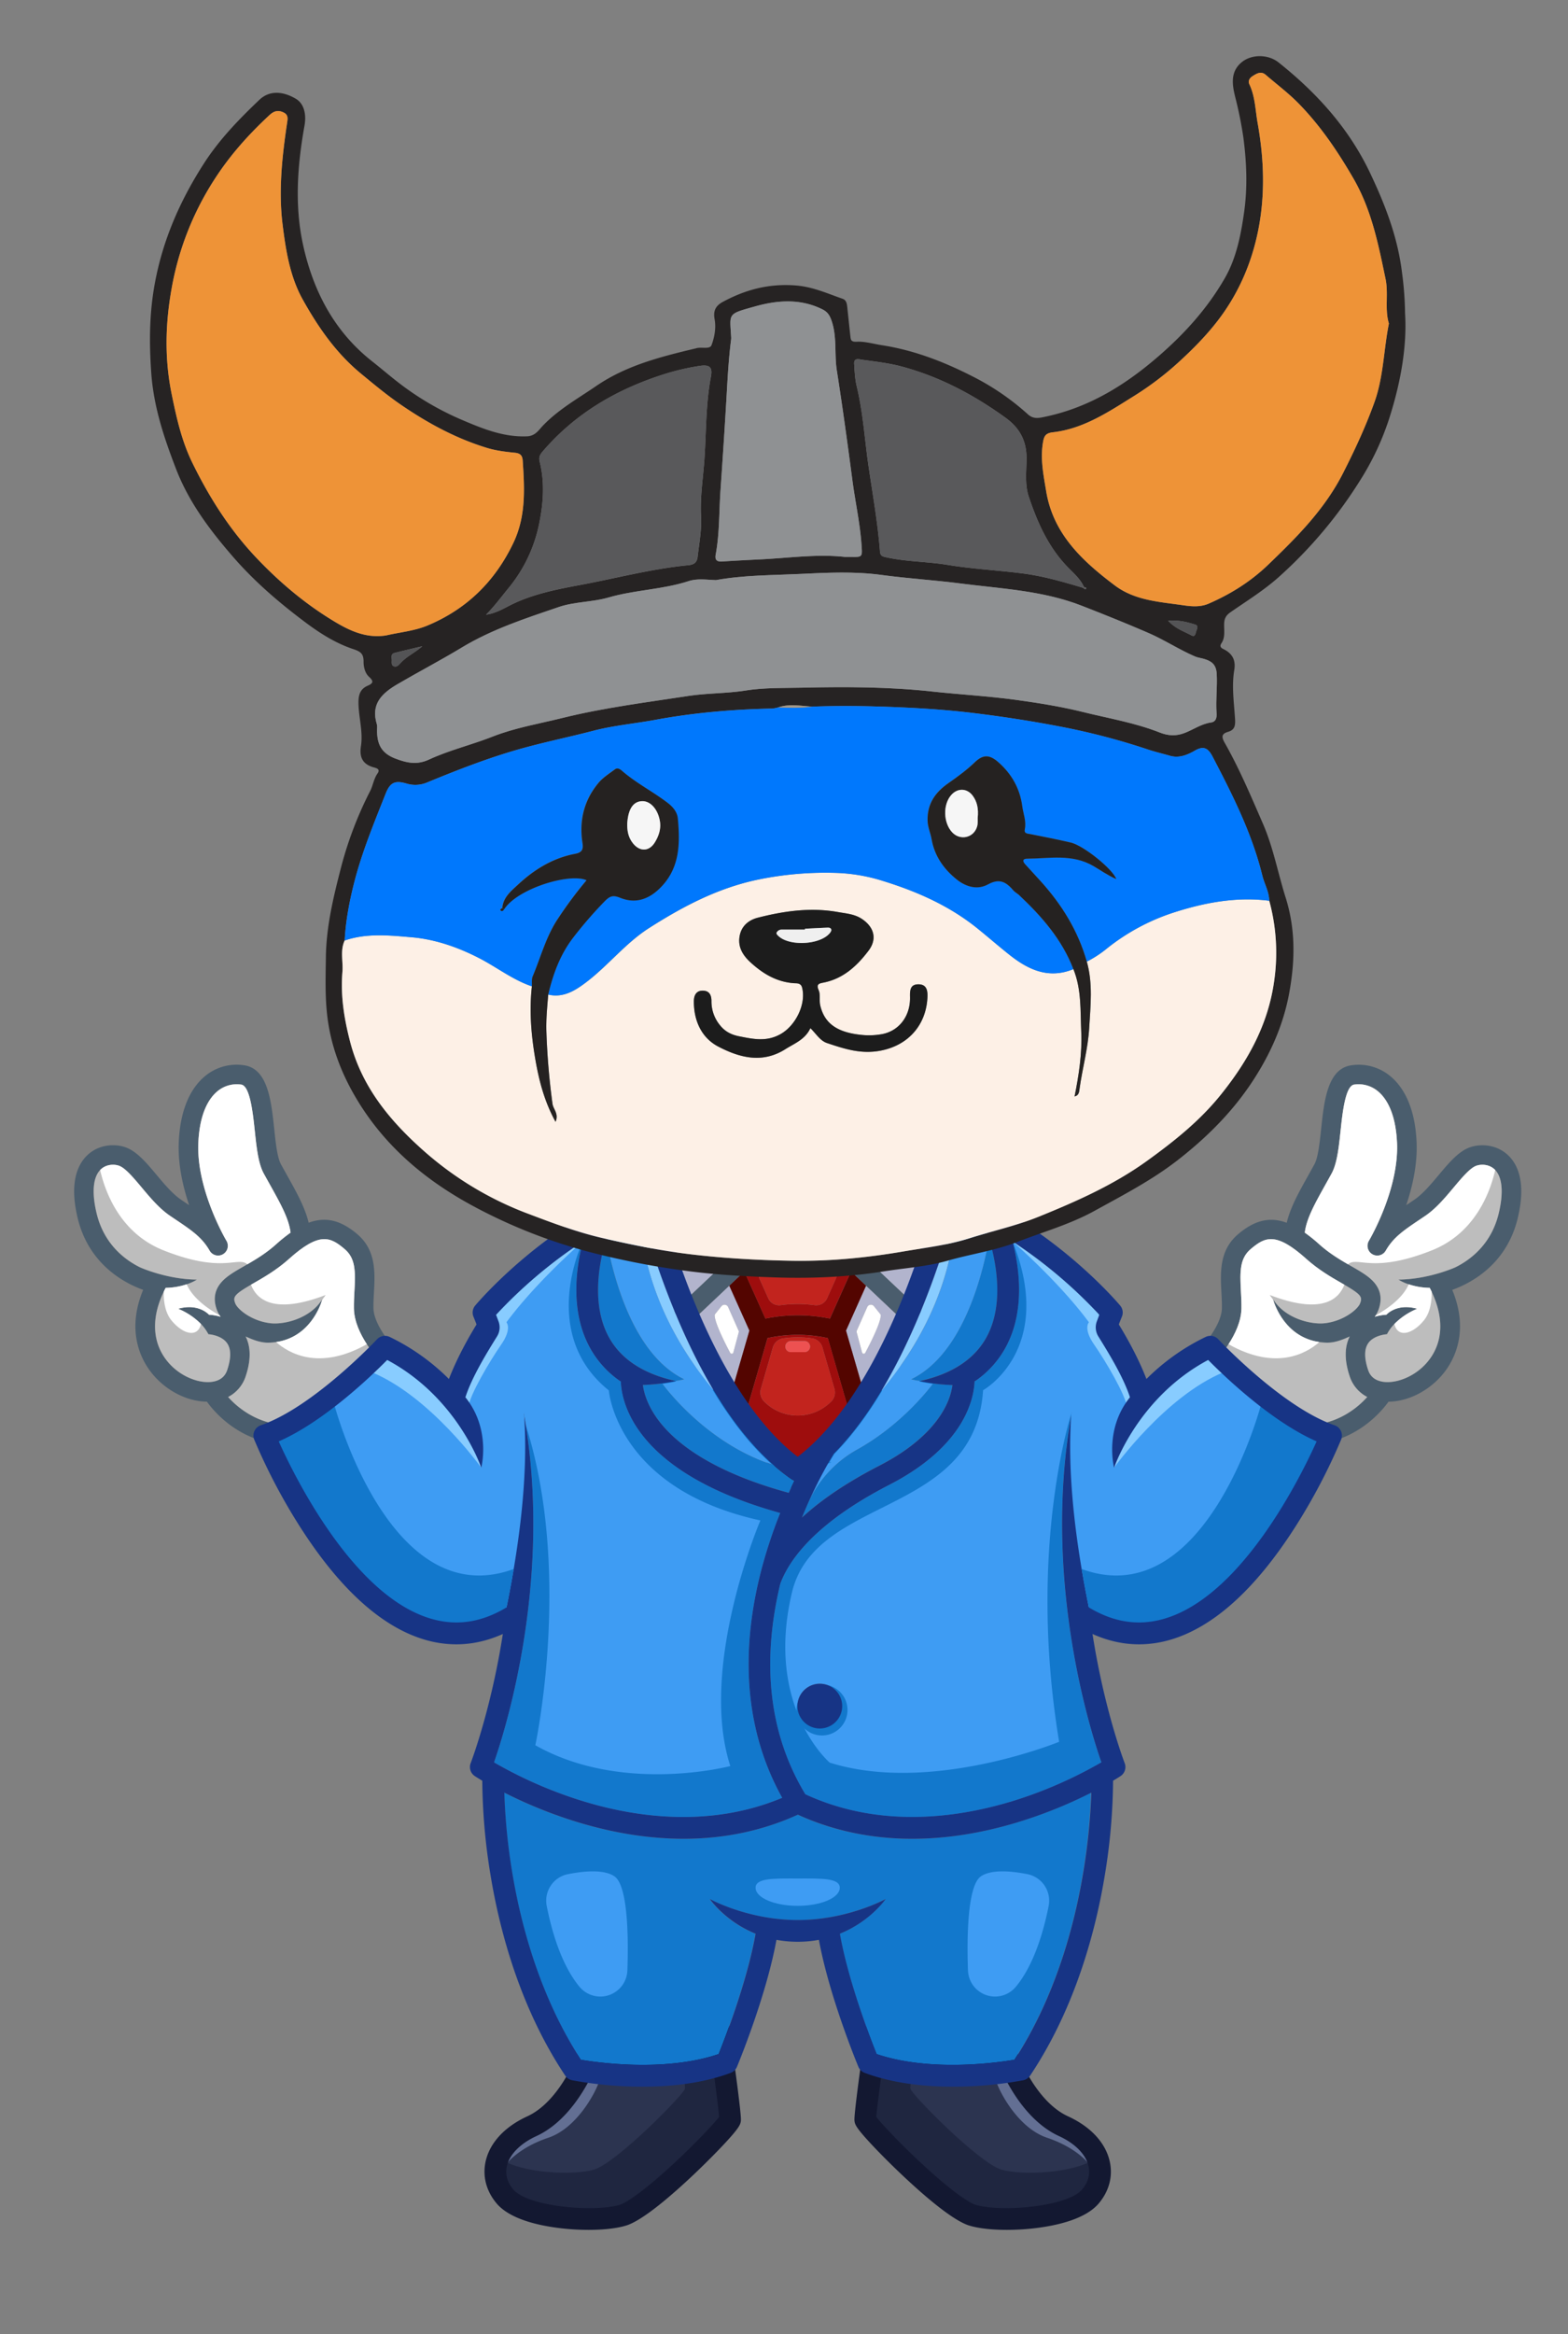 <svg id="Layer_1" data-name="Layer 1" xmlns="http://www.w3.org/2000/svg" viewBox="0 0 1444.3 2149.25"><rect x="0" y="0" width="1444.3" height="2149.25" fill="#808080" stroke="none"/><defs><style>.cls-1{fill:#1f2640;}.cls-2{fill:#2c3450;}.cls-3{fill:#636f93;}.cls-4{fill:#131831;}.cls-5{fill:#b2b4cd;}.cls-6{fill:#530500;}.cls-7{fill:#9e0d0d;}.cls-8{fill:#c2241e;}.cls-9{fill:#ed5151;}.cls-10{fill:#fff;}.cls-11{fill:#4a5d6d;}.cls-12{fill:#1278cc;}.cls-13{fill:#8cf;}.cls-14{fill:#3e9cf3;}.cls-15{fill:none;stroke:#1278cc;stroke-miterlimit:10;}.cls-16{fill:#173485;}.cls-17{fill:#bdbdbd;}.cls-18{fill:#262323;}.cls-19{fill:#fdf0e6;}.cls-20{fill:#0078fd;}.cls-21{fill:#ee9337;}.cls-22{fill:#8f9193;}.cls-23{fill:#59595b;}.cls-24{fill:#545456;}.cls-25{fill:#a59988;}.cls-26{fill:#252221;}.cls-27{fill:#1c1c1c;}.cls-28{fill:#f6f6f6;}.cls-29{fill:#efefef;}</style></defs><title>2</title><path class="cls-1" d="M672.48,1951.71c-.39,5.47-74.15,80.6-98.8,88s-91.17,3.52-108.68-17.41c-9.1-10.87-11-23.75-6-35.76,4.56-11.11,15-21.48,31-28.81,33.26-15.26,50.17-60.45,50.17-60.45s45.53,12.41,88.25,1.52a100.49,100.49,0,0,0,35.52-16.4S672.88,1946.23,672.48,1951.71Z"/><path class="cls-2" d="M631,1923.06c-.33,4.65-62.87,68.34-83.77,74.65-18.68,5.63-65.68,3.58-86.07-9.59-.77-.5-1.5-1-2.19-1.54,4.56-11.11,15-21.48,31-28.81,33.26-15.26,50.17-60.45,50.17-60.45s5.73,1.56,15,3.09c16.92,2.78,45.65,5.46,73.22-1.57C629.87,1910.51,631.13,1921.12,631,1923.06Z"/><path class="cls-3" d="M555.14,1900.41a143.11,143.11,0,0,1-3,15.43c-3.65,11.47-21,43.82-47.08,52.56s-36.94,22.3-36.94,22.3-2.75-1-6.92-2.58c-.77-.5-1.5-1-2.19-1.54,4.56-11.11,15-21.48,31-28.81,33.26-15.26,50.17-60.45,50.17-60.45S545.84,1898.88,555.14,1900.41Z"/><path class="cls-4" d="M542.13,2053.24a224,224,0,0,1-26.68-1.63c-19.81-2.41-46-8.33-58.13-22.86-9.49-11.34-13-25-10-38.58,3.87-17.17,17.52-31.9,38.41-41.49,29.17-13.39,44.82-54.46,45-54.87l3.2-8.54,8.8,2.4c.71.19,72,19,115.16-13.24l13.52-10.09,2.36,16.71c3.42,24.21,9.09,65.68,8.68,71.37-.25,3.48-1.09,6.36-14.78,21.11-8,8.58-18.39,19-28.63,28.73-20,18.9-47.06,42.41-62.48,47.06C568,2051.9,555.71,2053.24,542.13,2053.24ZM546,1908.93c-6.89,14.67-24,45.14-51.87,57.93-14.88,6.83-24.81,16.93-27.24,27.71-1.68,7.43.33,14.81,5.8,21.35,13.48,16.11,74.79,21.29,98.13,14.25,6.51-2,23.49-13.43,51.65-39.75,20.53-19.18,35.7-35.71,39.94-41.22-.58-7.12-3.27-28.12-6.29-50.14C615.81,1920,565.76,1912.94,546,1908.93Z"/><path class="cls-1" d="M797,1951.71c.39,5.47,74.15,80.6,98.8,88s91.17,3.52,108.68-17.41c9.1-10.87,11-23.75,6-35.76-4.56-11.11-15-21.48-31-28.81-33.26-15.26-50.17-60.45-50.17-60.45s-45.53,12.41-88.25,1.52a100.49,100.49,0,0,1-35.52-16.4S796.62,1946.23,797,1951.71Z"/><path class="cls-2" d="M838.51,1923.06c.33,4.65,62.87,68.34,83.77,74.65,18.68,5.63,65.68,3.58,86.07-9.59.77-.5,1.5-1,2.19-1.54-4.56-11.11-15-21.48-31-28.81-33.26-15.26-50.17-60.45-50.17-60.45s-5.73,1.56-15,3.09c-16.92,2.78-45.65,5.46-73.22-1.57C839.63,1910.51,838.37,1921.12,838.51,1923.06Z"/><path class="cls-3" d="M914.36,1900.41a143.11,143.11,0,0,0,3,15.43c3.65,11.47,21,43.82,47.08,52.56s36.94,22.3,36.94,22.3,2.75-1,6.92-2.58c.77-.5,1.5-1,2.19-1.54-4.56-11.11-15-21.48-31-28.81-33.26-15.26-50.17-60.45-50.17-60.45S923.66,1898.88,914.36,1900.41Z"/><path class="cls-4" d="M892.94,2049.32c-15.43-4.65-42.49-28.16-62.48-47.06-10.23-9.68-20.67-20.15-28.63-28.73-13.68-14.75-14.53-17.63-14.78-21.11-.41-5.69,5.26-47.16,8.68-71.37l2.36-16.71,13.52,10.09c43.19,32.21,114.45,13.43,115.16,13.24l8.8-2.4,3.2,8.54c.15.41,15.8,41.48,45,54.87,20.9,9.59,34.54,24.32,38.41,41.49,3.06,13.54-.48,27.24-10,38.58-12.15,14.52-38.31,20.44-58.13,22.86a223.83,223.83,0,0,1-26.68,1.63C913.79,2053.24,901.48,2051.9,892.94,2049.32Zm-79.53-150.26c-3,22-5.7,43-6.29,50.14,4.24,5.51,19.42,22,39.94,41.22,28.16,26.31,45.14,37.79,51.65,39.75,23.34,7,84.65,1.86,98.13-14.25,5.47-6.54,7.48-13.92,5.8-21.35-2.43-10.79-12.36-20.89-27.24-27.71-27.88-12.79-45-43.26-51.87-57.93C903.74,1912.94,853.69,1920,813.41,1899.06Z"/><path class="cls-5" d="M671.74,1183.83l-39,36.85-12.36-13.09,43.6-41.16-.56-1.24H603.68c9.25,36.43,28,89.16,65,134.76l21.63-74.74Zm3.76,61.45a1.6,1.6,0,0,1-3,.34c-4.33-8.17-14.48-28-14.22-34.69a1.49,1.49,0,0,1,.35-.87l5.86-7.32a3.65,3.65,0,0,1,6.19.8l9.71,21.91a1.55,1.55,0,0,1,.08,1.06Z"/><path class="cls-5" d="M806.1,1165.18l-.56,1.24,43.6,41.16-12.36,13.09-39-36.85-18.53,41.38,21.64,74.74c36.95-45.6,55.7-98.33,65-134.76ZM797,1245.62a1.6,1.6,0,0,1-3-.34l-5-18.77a1.67,1.67,0,0,1,.08-1.06l9.71-21.91a3.65,3.65,0,0,1,6.19-.8l5.86,7.32a1.55,1.55,0,0,1,.35.87C811.44,1217.57,801.3,1237.45,797,1245.62Z"/><path class="cls-6" d="M797.75,1183.82l-13.86-13.09-19.43,43.39a147.17,147.17,0,0,0-59.42,0l-19.44-43.39-13.86,13.09,18.53,41.37-21.63,74.74-1.86,6.43,68,69.56,68-69.56-1.86-6.43-21.64-74.74ZM782.51,1301.3l-47.76,48.88L687,1301.3l20-69.2a129.66,129.66,0,0,1,55.46,0Z"/><path class="cls-6" d="M663.39,1165.18l.56,1.25,1.32-1.25Z"/><path class="cls-6" d="M805.55,1166.43l.55-1.25h-1.87Z"/><path class="cls-7" d="M734.75,1229.1a140.63,140.63,0,0,0-27.73,3l-20,69.2,47.77,48.88,47.76-48.88-20-69.2A140.63,140.63,0,0,0,734.75,1229.1Zm31,61.23a43.38,43.38,0,0,1-62.06,0,11.66,11.66,0,0,1-2.86-11.4l11.09-38.3a11.64,11.64,0,0,1,9.58-8.31,92.6,92.6,0,0,1,26.46,0,11.65,11.65,0,0,1,9.58,8.31l11.09,38.3A11.72,11.72,0,0,1,765.78,1290.33Z"/><path class="cls-7" d="M767.21,1165.18a10.9,10.9,0,0,1,2.57,12.5l-7.94,17.74a10.93,10.93,0,0,1-11.42,6.37,118.23,118.23,0,0,0-15.68-1.09,120,120,0,0,0-15.68,1.09,10.93,10.93,0,0,1-11.42-6.37l-7.95-17.74a10.93,10.93,0,0,1,2.57-12.5H691.47l-5.89,5.56L705,1214.13a147.17,147.17,0,0,1,59.42,0l19.43-43.39-5.88-5.55H767.21Z"/><path class="cls-8" d="M748,1232.32a92.6,92.6,0,0,0-26.46,0,11.65,11.65,0,0,0-9.58,8.31l-11.09,38.3a11.66,11.66,0,0,0,2.86,11.4,43.38,43.38,0,0,0,62.06,0,11.66,11.66,0,0,0,2.86-11.4l-11.09-38.3A11.58,11.58,0,0,0,748,1232.32ZM741.05,1245h-12.6a5.09,5.09,0,0,1,0-10.18h12.61a5.09,5.09,0,1,1,0,10.18Z"/><path class="cls-8" d="M699.71,1177.68l7.95,17.74a10.93,10.93,0,0,0,11.42,6.37,118.23,118.23,0,0,1,15.68-1.09,120,120,0,0,1,15.68,1.09,10.93,10.93,0,0,0,11.42-6.37l7.94-17.74a10.93,10.93,0,0,0-2.57-12.5H702.29A10.89,10.89,0,0,0,699.71,1177.68Z"/><path class="cls-9" d="M741.05,1234.84h-12.6a5.09,5.09,0,1,0,0,10.18h12.61a5.09,5.09,0,1,0,0-10.18Z"/><path class="cls-10" d="M680.41,1225.45l-9.71-21.91a3.65,3.65,0,0,0-6.19-.8l-5.86,7.32a1.55,1.55,0,0,0-.35.87c-.26,6.64,9.89,26.52,14.22,34.69a1.6,1.6,0,0,0,3-.34l5-18.77A1.49,1.49,0,0,0,680.41,1225.45Z"/><path class="cls-11" d="M778,1165.18l5.88,5.56,13.86,13.08,39,36.85,12.36-13.08-43.6-41.16-1.32-1.25Z"/><path class="cls-11" d="M665.27,1165.18l-1.32,1.25-43.6,41.16,12.36,13.08,39-36.84,13.86-13.09,5.89-5.56Z"/><path class="cls-10" d="M805,1202.74a3.65,3.65,0,0,0-6.19.8l-9.71,21.91a1.55,1.55,0,0,0-.08,1.06l5,18.77a1.6,1.6,0,0,0,3,.34c4.33-8.17,14.48-28,14.22-34.69a1.49,1.49,0,0,0-.35-.87Z"/><path class="cls-12" d="M840.07,1693.18h-.62c-37.34-.08-72.54-7.55-104.7-22.22-32.16,14.66-67.36,22.14-104.7,22.22-31,0-63.52-4.94-96.66-14.88a422,422,0,0,1-69-27.62,559.62,559.62,0,0,0,7.22,73.15c7.63,46.33,24.8,113.51,63.31,172.75,16.13,2.73,77.92,11.43,127-5.22,6-14.88,26.35-67.73,33.89-110.81-28.21-11.4-42.16-31.93-42.16-31.93s35,19.35,81,19.35,81-19.35,81-19.35-14,20.53-42.16,31.93c7.54,43.08,27.94,95.93,33.89,110.81,49.12,16.66,110.9,8,127,5.22,38.51-59.24,55.68-126.42,63.31-172.75a559.62,559.62,0,0,0,7.22-73.15,421.59,421.59,0,0,1-69,27.62C903.19,1688.18,870.88,1693.18,840.07,1693.18Z"/><path class="cls-12" d="M622.39,1271.62c-30.69-6.76-51.74-21-62.57-42.3-15.27-30-7.66-68.07-1.35-89.06,5.89,33.33,24,106.76,71.88,129.79A74.54,74.54,0,0,1,622.39,1271.62Z"/><path class="cls-13" d="M657.33,1280.16c-30.88-36.91-59.91-86.89-67.24-149l2.15-8.36a769.48,769.48,0,0,0,28.69,83.53Q638,1247.92,657.33,1280.16Z"/><path class="cls-12" d="M731.81,1363.35q-2.56,5.3-5.26,11.24c-72.68-19.78-105.52-47.21-120.31-67.17-10-13.47-13.14-25.08-14.08-32.15a150.17,150.17,0,0,0,17.77-1.49c6.73,9,44.11,56.32,102.49,75.16A180.61,180.61,0,0,0,729.06,1362,10,10,0,0,0,731.81,1363.35Z"/><path class="cls-13" d="M879.42,1131.18c-7.34,62.13-36.41,112.15-67.32,149.06q19.35-32.23,36.47-73.89a768,768,0,0,0,28.69-83.54Z"/><path class="cls-12" d="M909.68,1229.32c-10.83,21.31-31.87,35.54-62.56,42.3h0a74.54,74.54,0,0,1-8-1.57c47.86-23,66-96.46,71.88-129.79C917.34,1161.25,925,1199.27,909.68,1229.32Z"/><path class="cls-14" d="M720.47,1655.38c-66.24,27.82-134.35,17.78-180.78,3.93a397.84,397.84,0,0,1-84.62-36.53c6.25-18,21.12-65,29.77-128.16,6.42-46.84,8-92.76,4.77-136.51q-1.74-23.43-5.35-46a492.8,492.8,0,0,0-22.35-88.17q-2.39-6.7-5-13.29a436.34,436.34,0,0,1,79.89-67.49h0c-6.38,24.87-11.27,62.81,5.11,95.14A89.41,89.41,0,0,0,570.2,1271a12.55,12.55,0,0,0,1.64,1c.77,20.73,14.41,84.37,146.8,121.15a450.76,450.76,0,0,0-15.21,44.54c-10.7,37.89-15.24,74.56-13.49,109C691.94,1586.09,702.2,1622.6,720.47,1655.38Z"/><path class="cls-14" d="M984.66,1494.62c-6.42-46.84-8-92.76-4.77-136.51a548.69,548.69,0,0,1,7.43-58.17,483.78,483.78,0,0,1,25.24-89.31,436.49,436.49,0,0,0-79.9-67.5c6.39,24.87,11.28,62.82-5.1,95.16A89.41,89.41,0,0,1,899.3,1271a13.44,13.44,0,0,1-1.65,1c-.66,16.38-9.4,59.73-78.58,95.3-67.83,34.87-92,68.62-100.33,90.9-17.79,74-10.06,139.18,23,194,68.5,31.77,139.93,21.51,188.06,7.15a397.84,397.84,0,0,0,84.62-36.53C1008.18,1604.82,993.31,1557.76,984.66,1494.62Zm-229.52,97a20.61,20.61,0,1,1,20.61-20.6A20.6,20.6,0,0,1,755.14,1591.57Z"/><path class="cls-14" d="M839.15,1270.05a74.54,74.54,0,0,0,8,1.57h0s5.22,1.15,12.49,2.15l-.38.51-.42.55c-.34.45-.75,1-1.23,1.6-8.2,10.46-32.17,38.45-68.21,58.42a106,106,0,0,0-45.23,49.61c-.66,1.47-1.32,3-2,4.51a109.31,109.31,0,0,1-17.36,8.34c2.42-4.22,42.6-57.58,43.45-58.93q23.13-23.52,43.89-58.14h0c30.91-36.91,60-86.93,67.32-149.06l-2.16-8.37c.89-3.19,1.67-6,2.33-8.54,9.41,4.09,18.46,8.58,27.12,13.31,1,2.7,2.64,7.09,4.32,12.68C905.14,1173.59,887,1247,839.15,1270.05Z"/><path class="cls-14" d="M503.57,1754.9c4.27,21.75,13.1,53.9,30.26,74.56a24.94,24.94,0,0,0,44.06-15.15c1-27.64.85-77.78-11.88-86.57-9.52-6.58-27.82-5-42.75-2.07A24.92,24.92,0,0,0,503.57,1754.9Z"/><path class="cls-14" d="M965.93,1754.9c-4.27,21.75-13.1,53.9-30.26,74.56a24.94,24.94,0,0,1-44.06-15.15c-1-27.64-.85-77.78,11.88-86.57,9.52-6.58,27.82-5,42.75-2.07A24.92,24.92,0,0,1,965.93,1754.9Z"/><path class="cls-14" d="M734.75,1729.72c-21.42,0-38.78-.67-38.78,8.52s17.36,16.64,38.78,16.64,38.78-7.45,38.78-16.64S756.17,1729.72,734.75,1729.72Z"/><path class="cls-12" d="M877.31,1275.27a62.06,62.06,0,0,1-5.36,17.67c-6.88,14.8-23.22,36.63-62,56.58q-43.86,22.55-71.34,47.8,1.77-4.29,3.53-8.34c.67-1.53,1.33-3,2-4.51a106,106,0,0,1,45.23-49.61c36-20,60-48,68.21-58.42.48-.61.89-1.15,1.23-1.6l.42-.55.38-.51A149.46,149.46,0,0,0,877.31,1275.27Z"/><path class="cls-14" d="M712.42,1348.94c-58.38-18.84-95.76-66.12-102.49-75.16,7.27-1,12.49-2.15,12.49-2.15h0a74.54,74.54,0,0,0,8-1.57c-47.86-23-66-96.46-71.88-129.79,1.68-5.59,3.28-10,4.32-12.68,8.66-4.73,17.71-9.22,27.12-13.31.66,2.5,1.44,5.36,2.33,8.55l-2.15,8.36c7.33,62.09,36.36,112.07,67.24,149Q683,1323,712.42,1348.94Z"/><path class="cls-15" d="M622.39,1271.62h0s-5.22,1.14-12.49,2.15c-.73-1-1.1-1.51-1.1-1.51A62.77,62.77,0,0,0,622.39,1271.62Z"/><path class="cls-15" d="M812.09,1280.25q-20.73,34.59-43.89,58.14c-.85,1.35-2.63,4.24-5.05,8.46a164.1,164.1,0,0,1-23.16,6.62c2.38,1.51,3.71,2.28,3.71,2.28-3-.34-6-.78-9-1.29-2.94.51-5.92,1-9,1.29,0,0,1.33-.77,3.71-2.28a161.46,161.46,0,0,1-17.09-4.53q-29.32-25.82-55.09-68.78a379.56,379.56,0,0,0,77.42,69.89A379.49,379.49,0,0,0,812.09,1280.25Z"/><path class="cls-15" d="M860.67,1272.27s-.37.53-1.1,1.51c-7.27-1-12.49-2.15-12.49-2.15h0A62.68,62.68,0,0,0,860.67,1272.27Z"/><path class="cls-12" d="M757.16,1598a23.48,23.48,0,1,0-23.48-23.48A23.48,23.48,0,0,0,757.16,1598Z"/><path class="cls-12" d="M689.94,1546.68c2,39.41,12.26,75.92,30.53,108.7-66.24,27.82-134.35,17.78-180.78,3.93a397.84,397.84,0,0,1-84.62-36.53c6.25-18,21.12-65,29.77-128.16,6.42-46.84,8-92.76,4.77-136.51q-1.74-23.43-5.35-46c43.2,135.57,8.84,294.88,8.84,294.88,80.22,45.39,179.61,19.17,179.61,19.17C643,1534.57,700.39,1400,700.39,1400c-132.75-29-139.6-119.73-139.6-119.73-64.77-52-24.66-135.63-24-137.09-6.38,24.87-11.27,62.81,5.11,95.14A89.41,89.41,0,0,0,570.2,1271a12.55,12.55,0,0,0,1.64,1c.77,20.73,14.41,84.37,146.8,121.15a450.76,450.76,0,0,0-15.21,44.54C692.73,1475.58,688.19,1512.25,689.94,1546.68Z"/><path class="cls-12" d="M1014.43,1622.78a397.84,397.84,0,0,1-84.62,36.53c-48.13,14.36-119.56,24.62-188.06-7.15-33.07-54.77-40.8-119.94-23-194,8.32-22.28,32.5-56,100.33-90.9,69.18-35.57,77.92-78.92,78.58-95.3a13.44,13.44,0,0,0,1.65-1,89.41,89.41,0,0,0,28.26-32.71c16.38-32.34,11.49-70.29,5.1-95.16,40,99.64-27.13,137-27.13,137-7.82,117.16-154.56,95.77-176.08,186.33C704.38,1572,764.27,1623,764.27,1623c93.13,29.35,211.31-19.17,211.31-19.17-29.74-179.6,11.74-303.9,11.74-303.9a548.69,548.69,0,0,0-7.43,58.17c-3.26,43.75-1.65,89.67,4.77,136.51C993.31,1557.76,1008.18,1604.82,1014.43,1622.78Z"/><path class="cls-13" d="M536.83,1143.14h0s-47,40.51-74.92,80.77q-2.39-6.7-5-13.29A436.34,436.34,0,0,1,536.83,1143.14Z"/><path class="cls-13" d="M932.66,1143.13h0s47,40.51,74.92,80.77q2.38-6.71,5-13.29A436.34,436.34,0,0,0,932.66,1143.13Z"/><path class="cls-16" d="M1035.94,1623.43c-.21-.54-21-54.55-31.54-132.07-9.69-71.15-12.53-177.3,29-279a10,10,0,0,0-1.59-10.2c-2.54-3-63.36-74.9-155.47-110.9a10,10,0,0,0-13.38,7.07c-.41,1.8-41.51,176.79-128.21,243.05-86.7-66.26-127.8-241.25-128.21-243.05a10,10,0,0,0-13.38-7.07c-92.11,36-152.92,107.86-155.47,110.9a10,10,0,0,0-1.59,10.2c41.53,101.66,38.69,207.81,29,279-10.56,77.51-31.33,131.53-31.54,132.06a10,10,0,0,0,3.81,12c.37.25,2.76,1.8,6.87,4.24a552.74,552.74,0,0,0,7.6,86.95c8.08,49.33,26.58,121.41,68.81,184.62a10,10,0,0,0,6.32,4.24,355.25,355.25,0,0,0,64.91,5.92c25.5,0,54.9-2.9,81.2-12.74a10,10,0,0,0,5.73-5.52c1.16-2.78,26.87-64.8,36.39-116.94a108.25,108.25,0,0,0,39.1,0c9.52,52.13,35.23,114.16,36.39,116.94a10,10,0,0,0,5.73,5.52c26.31,9.84,55.71,12.74,81.2,12.74a355.38,355.38,0,0,0,64.91-5.92,10,10,0,0,0,6.32-4.24c42.23-63.21,60.73-135.29,68.81-184.62a552.74,552.74,0,0,0,7.6-86.95c4.11-2.44,6.5-4,6.87-4.24A10,10,0,0,0,1035.94,1623.43Zm-267.74-285c29.79-30.29,56.73-74.51,80.37-132a765.77,765.77,0,0,0,31-92.08c9.42,4.09,18.46,8.58,27.12,13.31,5,12.86,22.3,63.69,3,101.74-10.83,21.32-31.89,35.56-62.6,42.32a177.43,177.43,0,0,0,30.23,3.63A61.8,61.8,0,0,1,872,1293c-6.88,14.8-23.23,36.63-62,56.58q-43.86,22.55-71.34,47.8C751.86,1365,765.32,1343,768.2,1338.39ZM562.79,1127.58c8.66-4.73,17.71-9.22,27.12-13.31a761.53,761.53,0,0,0,31,92.08c30.77,74.91,67.15,127.28,108.13,155.66a9.93,9.93,0,0,0,2.76,1.34q-2.57,5.3-5.26,11.24c-72.68-19.78-105.52-47.21-120.31-67.17-10-13.47-13.14-25.08-14.08-32.15a176.7,176.7,0,0,0,30.26-3.63c-30.71-6.76-51.78-21-62.6-42.32C540.49,1191.27,557.83,1140.44,562.79,1127.58Zm-77.95,367c6.42-46.83,8-92.76,4.77-136.51-3.91-52.6-14.9-102.18-32.67-147.47a436.41,436.41,0,0,1,79.9-67.51c-6.39,24.87-11.28,62.82,5.1,95.16A89.48,89.48,0,0,0,570.19,1271a15.55,15.55,0,0,0,1.64,1c.78,20.72,14.41,84.36,146.81,121.15a444.75,444.75,0,0,0-15.21,44.54c-10.7,37.89-15.24,74.56-13.49,109,2,39.41,12.26,75.91,30.54,108.69-66.25,27.82-134.36,17.78-180.79,3.93a397.84,397.84,0,0,1-84.62-36.53C461.32,1604.82,476.19,1557.76,484.84,1494.62Zm513,229.22c-7.63,46.33-24.8,113.51-63.31,172.75-16.13,2.73-77.92,11.43-127-5.22-6-14.88-26.35-67.73-33.89-110.81,28.21-11.4,42.16-31.93,42.16-31.93s-35,19.35-81,19.35-81-19.35-81-19.35,14,20.53,42.16,31.93c-7.54,43.08-27.94,95.93-33.89,110.81-49.12,16.66-110.9,8-127,5.22-38.51-59.24-55.68-126.42-63.31-172.75a559.62,559.62,0,0,1-7.22-73.15,421.59,421.59,0,0,0,69,27.62c33.13,9.94,65.65,14.91,96.66,14.88,37.34-.08,72.54-7.55,104.7-22.22,32.16,14.66,67.36,22.14,104.7,22.22h.62c30.81,0,63.13-5,96-14.88a422,422,0,0,0,69-27.62A567.61,567.61,0,0,1,997.85,1723.84Zm-68-64.53c-48.13,14.35-119.56,24.62-188.06-7.15-33.07-54.78-40.8-120-23-194,8.32-22.27,32.49-56,100.33-90.9,69.18-35.56,77.92-78.91,78.58-95.29a14.94,14.94,0,0,0,1.66-1,89.47,89.47,0,0,0,28.25-32.71c16.38-32.34,11.49-70.29,5.1-95.16a435.64,435.64,0,0,1,79.9,67.51c-17.77,45.29-28.76,94.87-32.67,147.47-3.25,43.75-1.65,89.67,4.77,136.51,8.65,63.14,23.52,110.2,29.77,128.17A398.49,398.49,0,0,1,929.81,1659.31Z"/><path class="cls-16" d="M755.14,1591.58A20.61,20.61,0,1,0,734.53,1571,20.61,20.61,0,0,0,755.14,1591.58Z"/><path class="cls-11" d="M367.11,1245.21c-6.34-6.17-22.83-25.49-23.1-40.66-.08-4.67.17-9.43.44-14.46,1-18.27,2.09-39-15.51-53.82-15-12.66-28.89-16.24-44.65-10.39-3.25-13.93-11-27.78-20.18-44.24-1.72-3.09-3.51-6.29-5.34-9.62-3.38-6.14-4.82-19.62-6.2-32.65-2.78-26.11-5.93-55.71-28.2-58.55a45.48,45.48,0,0,0-35.91,10.4c-10,8.41-22.24,25.68-23.79,60.21-.92,20.46,3.75,41.09,9.56,58.27l-3.12-2.09-4.41-3c-7.69-5.2-15.18-14.11-22.42-22.73-9.19-11-17.88-21.3-27.9-25.17-9.7-3.74-24.3-3.3-35,6.12-9.06,8-18.12,24.63-9.8,58.92,10.33,42.59,43,59.7,60.29,65.92-14.84,35.74-3.33,61,5.45,73.38,12.71,18,33.74,29.39,53.25,29.59,8.19,11.32,33.29,39.9,77.73,39.9a108.76,108.76,0,0,0,10.93-.56,9,9,0,0,0,4.88-2.07l82.57-69.39a9,9,0,0,0,.48-13.34Zm-171.7,27.16c-12.33,1.82-31.75-5.17-43.45-21.7-12.4-17.5-12.23-40.39.45-64.47.05-.1.09-.21.14-.31,18.09-.36,28.78-7.6,28.78-7.6-28-.29-52-11.13-52.5-11.37-14.21-7.06-33-21.42-39.81-49.38-4.84-19.93-3.35-34.54,4.19-41.15,5.05-4.44,12.19-4.59,16.69-2.85,5.7,2.19,13.27,11.22,20.6,19.94,8,9.57,16.35,19.46,26.12,26.07l4.45,3c15.15,10.18,24.42,16.41,31.46,28.21.28.48.47.79.54.92a9,9,0,0,0,15.52-9.12l-.42-.72c-3.19-5.55-27.34-49-25.52-89.6,1.26-28,10.16-41.16,17.4-47.25a27.87,27.87,0,0,1,22-6.31c8.16,1,10.82,26.05,12.58,42.6,1.65,15.48,3.2,30.1,8.32,39.41q2.79,5.05,5.41,9.73c10.12,18.11,17.72,31.74,19.24,44.57a147.24,147.24,0,0,0-13.37,10.77c-10,9-20.35,14.89-29.48,20.12-8.53,4.89-15.9,9.11-20.82,14.7-6.5,7.39-7.85,16.16-4,26.08a27.72,27.72,0,0,0,3.18,5.81,46.67,46.67,0,0,0-10.67-1.89s-9.3-10.86-28.37-5.48c0,0,19.47,7.32,27.78,23.47.12,0,12,.72,17.24,8.28,3.75,5.4,3.78,13.72.09,24.73C207.17,1267.7,202.52,1271.33,195.41,1272.37Zm79.25,40c-33.36,2.38-54.45-14.75-64.54-26a32.81,32.81,0,0,0,16.16-19c4.9-14.61,4.9-26.93,0-36.69,6.4,2.91,13.53,5.83,21.1,5.68,39.73-.81,49.51-40.07,49.51-40.07-11.27,18.21-35.6,23.61-47.86,22.14-17.14-2-30.17-12.71-32.31-18.23-2.37-6.09-1.24-8.19,17-18.65,9.4-5.39,21.1-12.09,32.52-22.32,28-25.07,38-20.18,51.07-9.14,10.23,8.63,10.14,20.48,9.14,39.1-.28,5.12-.56,10.42-.47,15.73.32,18.12,13.36,36.18,21.8,46Z"/><path class="cls-17" d="M267.64,1135a147.24,147.24,0,0,0-13.37,10.77c-8.93,8-18.1,13.56-26.45,18.38l-3,1.74c-8.53,4.89-15.9,9.11-20.82,14.7-6.5,7.39-7.85,16.16-4,26.08a27,27,0,0,0,2.3,4.5c.28.43.57.87.88,1.31a46.67,46.67,0,0,0-10.67-1.89s-9.3-10.86-28.37-5.48a63.4,63.4,0,0,1,21,14h0a40.67,40.67,0,0,1,6.82,9.42c.12,0,12,.72,17.24,8.28,3.75,5.4,3.78,13.72.09,24.73-2.05,6.12-6.7,9.75-13.81,10.79-12.33,1.82-31.75-5.17-43.45-21.7-11.85-16.72-12.22-38.37-1.16-61.27.51-1.06,1-2.13,1.61-3.2.05-.1.09-.21.14-.31a64.85,64.85,0,0,0,19.35-3.28,42.38,42.38,0,0,0,9.43-4.32c-28-.29-52-11.13-52.5-11.37-14.21-7.06-33-21.42-39.81-49.38-4.62-19-3.47-33.21,3.22-40.21a12.32,12.32,0,0,1,1-.94c5.05-4.44,12.19-4.59,16.69-2.85,5.7,2.19,13.27,11.22,20.6,19.94,8,9.57,16.35,19.46,26.12,26.07l4.45,3c15.15,10.18,24.42,16.41,31.46,28.21.28.48.47.79.54.92a9,9,0,0,0,15.52-9.12l-.42-.72c-3.19-5.55-27.34-49-25.52-89.6,1.26-28,10.16-41.16,17.4-47.25a27.87,27.87,0,0,1,22-6.31c8.16,1,10.82,26.05,12.58,42.6,1.65,15.48,3.2,30.1,8.32,39.41q2.79,5.05,5.41,9.73C258.52,1108.53,266.12,1122.16,267.64,1135Z"/><path class="cls-17" d="M347.81,1250.86l-73.15,61.47c-33.36,2.38-54.45-14.75-64.54-26a32.81,32.81,0,0,0,16.16-19c4.9-14.61,4.9-26.93,0-36.69,6.4,2.91,13.53,5.83,21.1,5.68a56.77,56.77,0,0,0,6.83-.54c31.05-4.42,41-33.68,42.47-38.77.14-.49.21-.76.21-.76a40,40,0,0,1-3.11,4.33c-.38.46-.79.92-1.21,1.4-12.34,13.62-32.68,17.71-43.54,16.41-17.14-2-30.17-12.71-32.31-18.23-2.25-5.79-1.34-8,14.44-17.17.81-.48,1.67-1,2.56-1.48,9.4-5.39,21.1-12.09,32.52-22.32,28-25.07,38-20.18,51.07-9.14,10.23,8.63,10.14,20.48,9.14,39.1-.28,5.12-.56,10.42-.47,15.73.21,11.72,5.74,23.42,11.9,32.87A126.05,126.05,0,0,0,347.81,1250.86Z"/><path class="cls-10" d="M203.15,1212.47a46.67,46.67,0,0,0-10.67-1.89s-9.3-10.86-28.37-5.48a63.4,63.4,0,0,1,21,14h0c-3.08,13.38-17.15,9.16-27.32-3.49-6.14-7.64-7.13-18.7-6.95-26.26.51-1.06,1-2.13,1.61-3.2.05-.1.09-.21.14-.31a64.85,64.85,0,0,0,19.35-3.28c5.79,13.18,20.3,23,30.37,28.55C202.55,1211.59,202.84,1212,203.15,1212.47Z"/><path class="cls-10" d="M267.64,1135a147.24,147.24,0,0,0-13.37,10.77c-8.93,8-18.1,13.56-26.45,18.38-8.82-7.7-22.16,9.07-77.37-12.91-39.68-15.8-53.52-53.36-58.21-73.9a12.32,12.32,0,0,1,1-.94c5.05-4.44,12.19-4.59,16.69-2.85,5.7,2.19,13.27,11.22,20.6,19.94,8,9.57,16.35,19.46,26.12,26.07l4.45,3c15.15,10.18,24.42,16.41,31.46,28.21.28.48.47.79.54.92a9,9,0,0,0,15.52-9.12l-.42-.72c-3.19-5.55-27.34-49-25.52-89.6,1.26-28,10.16-41.16,17.4-47.25a27.87,27.87,0,0,1,22-6.31c8.16,1,10.82,26.05,12.58,42.6,1.65,15.48,3.2,30.1,8.32,39.41q2.79,5.05,5.41,9.73C258.52,1108.53,266.12,1122.16,267.64,1135Z"/><path class="cls-10" d="M337.91,1237.73c-43.88,24.74-71.94,8.35-83.67-2,31.05-4.42,41-33.68,42.47-38.77,2.12-2.77,3.21-4.53,3.21-4.53-47.58,18.25-63.53,4.27-68.73-9.49.81-.48,1.67-1,2.56-1.48,9.4-5.39,21.1-12.09,32.52-22.32,28-25.07,38-20.18,51.07-9.14,10.23,8.63,10.14,20.48,9.14,39.1-.28,5.12-.56,10.42-.47,15.73C326.22,1216.58,331.75,1228.28,337.91,1237.73Z"/><path class="cls-14" d="M473.18,1444.73q-4,23.73-9.82,50.58s-58.41,36-125.22-30.78-93.91-140.35-93.91-140.35a359.61,359.61,0,0,0,56.36-30.91c20.83-14,42.55-32.33,55.72-53.74l72.38,47s6.9-47.18,29.88-70.31C458.57,1216.25,503.65,1264,473.18,1444.73Z"/><path class="cls-12" d="M473.18,1444.73q-4,23.73-9.82,50.58s-58.41,36-125.22-30.78-93.91-140.35-93.91-140.35a359.61,359.61,0,0,0,56.36-30.91c4.57-.43,7.15-.65,7.15-.65S358.23,1486.82,473.18,1444.73Z"/><path class="cls-13" d="M466.47,1217.56s5.49,5.74-4.88,20.61-29.35,47-30.13,57.52,11.82,55.73,11.82,55.73-47.1-65.84-101.1-88L364,1242.28l53.85,45.65,35.22-66,3.89-11.29Z"/><path class="cls-16" d="M476.27,1473.65c-26.36,19.1-52.16,24.64-78.89,16.94-71.66-20.64-125.87-130.54-140.64-163.36,41.74-18.29,85.09-60,99.91-75,64.78,34.55,86.42,98.57,86.64,99.23,0,0,9.31-35.28-14.6-64.85,5.88-18.3,19.33-40.28,29.14-56.08a15.74,15.74,0,0,0,1.37-13.8l-2.26-6,0-18.17c-1.27,1.7-28.31,38.1-43.44,77.21a199.88,199.88,0,0,0-54.56-38.75,10,10,0,0,0-11.65,2.19c-.58.62-58.63,62.39-106.86,79.08a10.33,10.33,0,0,0-3.89,2.31,10,10,0,0,0-2.35,11,539,539,0,0,0,42.77,81.21c36.6,57,75.25,91.73,114.88,103.16a102.59,102.59,0,0,0,28.48,4.11c19.49,0,38.8-5.81,57.74-17.4C481.37,1494.47,476.27,1473.65,476.27,1473.65Z"/><path class="cls-11" d="M1099.67,1252a9,9,0,0,0,3.2,6.56l82.57,69.39a9,9,0,0,0,4.88,2.07,108.76,108.76,0,0,0,10.93.56c44.44,0,69.54-28.58,77.73-39.9,19.51-.2,40.54-11.64,53.25-29.59,8.78-12.39,20.29-37.64,5.45-73.38,17.32-6.22,50-23.33,60.29-65.92,8.32-34.29-.74-51-9.8-58.92-10.75-9.42-25.35-9.86-35.05-6.12-10,3.87-18.71,14.21-27.9,25.17-7.24,8.62-14.73,17.53-22.42,22.73l-4.41,3-3.12,2.09c5.81-17.18,10.48-37.81,9.56-58.27-1.55-34.53-13.79-51.8-23.79-60.21a45.48,45.48,0,0,0-35.91-10.4c-22.27,2.84-25.42,32.44-28.2,58.55-1.38,13-2.82,26.51-6.2,32.65-1.83,3.33-3.62,6.53-5.34,9.62-9.2,16.46-16.93,30.31-20.18,44.24-15.76-5.85-29.65-2.27-44.65,10.39-17.6,14.84-16.49,35.55-15.51,53.82.27,5,.52,9.79.44,14.46-.27,15.17-16.76,34.49-23.1,40.66A9,9,0,0,0,1099.67,1252Zm160.61,9.59c-3.69-11-3.66-19.33.09-24.73,5.25-7.56,17.12-8.28,17.24-8.28,8.31-16.15,27.78-23.47,27.78-23.47-19.07-5.38-28.37,5.48-28.37,5.48a46.67,46.67,0,0,0-10.67,1.89,27.72,27.72,0,0,0,3.18-5.81c3.85-9.92,2.5-18.69-4-26.08-4.92-5.59-12.29-9.81-20.82-14.7-9.13-5.23-19.46-11.16-29.48-20.12a147.24,147.24,0,0,0-13.37-10.77c1.52-12.83,9.12-26.46,19.24-44.57q2.63-4.68,5.41-9.73c5.12-9.31,6.67-23.93,8.32-39.41,1.76-16.55,4.42-41.56,12.58-42.6a27.87,27.87,0,0,1,22,6.31c7.24,6.09,16.14,19.23,17.4,47.25,1.82,40.59-22.33,84-25.52,89.6l-.42.72a9,9,0,0,0,15.52,9.12c.07-.13.26-.44.54-.92,7-11.8,16.31-18,31.46-28.21l4.45-3c9.77-6.61,18.08-16.5,26.12-26.07,7.33-8.72,14.9-17.75,20.6-19.94,4.5-1.74,11.64-1.59,16.69,2.85,7.54,6.61,9,21.22,4.19,41.15-6.78,28-25.6,42.32-39.81,49.38-.53.24-24.53,11.08-52.5,11.37,0,0,10.69,7.24,28.78,7.6,0,.1.09.21.14.31,12.68,24.08,12.85,47,.45,64.47-11.7,16.53-31.12,23.52-43.45,21.7C1267,1271.33,1262.33,1267.7,1260.28,1261.58Zm-138.59-10.72c8.44-9.82,21.48-27.88,21.8-46,.09-5.31-.19-10.61-.47-15.73-1-18.62-1.09-30.47,9.14-39.1,13.09-11,23.06-15.93,51.07,9.14,11.42,10.23,23.12,16.93,32.52,22.32,18.24,10.46,19.37,12.56,17,18.65-2.14,5.52-15.17,16.18-32.31,18.23-12.26,1.47-36.59-3.93-47.86-22.14,0,0,9.78,39.26,49.51,40.07,7.57.15,14.7-2.77,21.1-5.68-4.87,9.76-4.87,22.08,0,36.69a32.81,32.81,0,0,0,16.16,19c-10.09,11.24-31.18,28.37-64.54,26Z"/><path class="cls-17" d="M1201.86,1135a147.24,147.24,0,0,1,13.37,10.77c8.93,8,18.1,13.56,26.45,18.38l3,1.74c8.53,4.89,15.9,9.11,20.82,14.7,6.5,7.39,7.85,16.16,4,26.08a27,27,0,0,1-2.3,4.5c-.28.43-.57.87-.88,1.31a46.67,46.67,0,0,1,10.67-1.89s9.3-10.86,28.37-5.48a63.4,63.4,0,0,0-21,14h0a40.67,40.67,0,0,0-6.82,9.42c-.12,0-12,.72-17.24,8.28-3.75,5.4-3.78,13.72-.09,24.73,2,6.12,6.7,9.75,13.81,10.79,12.33,1.82,31.75-5.17,43.45-21.7,11.85-16.72,12.22-38.37,1.16-61.27-.51-1.06-1-2.13-1.61-3.2,0-.1-.09-.21-.14-.31a64.85,64.85,0,0,1-19.35-3.28,42.38,42.38,0,0,1-9.43-4.32c28-.29,52-11.13,52.5-11.37,14.21-7.06,33-21.42,39.81-49.38,4.62-19,3.47-33.21-3.22-40.21a12.32,12.32,0,0,0-1-.94c-5-4.44-12.19-4.59-16.69-2.85-5.7,2.19-13.27,11.22-20.6,19.94-8,9.57-16.35,19.46-26.12,26.07l-4.45,3c-15.15,10.18-24.42,16.41-31.46,28.21-.28.48-.47.79-.54.92a9,9,0,0,1-15.52-9.12l.42-.72c3.19-5.55,27.34-49,25.52-89.6-1.26-28-10.16-41.16-17.4-47.25a27.87,27.87,0,0,0-22-6.31c-8.16,1-10.82,26.05-12.58,42.6-1.65,15.48-3.2,30.1-8.32,39.41q-2.79,5.05-5.41,9.73C1211,1108.53,1203.38,1122.16,1201.86,1135Z"/><path class="cls-17" d="M1121.69,1250.86l73.15,61.47c33.36,2.38,54.45-14.75,64.54-26a32.81,32.81,0,0,1-16.16-19c-4.9-14.61-4.9-26.93,0-36.69-6.4,2.91-13.53,5.83-21.1,5.68a56.77,56.77,0,0,1-6.83-.54c-31-4.42-41-33.68-42.47-38.77-.14-.49-.21-.76-.21-.76a40,40,0,0,0,3.11,4.33c.38.46.79.92,1.21,1.4,12.34,13.62,32.68,17.71,43.54,16.41,17.14-2,30.17-12.71,32.31-18.23,2.25-5.79,1.34-8-14.44-17.17-.81-.48-1.67-1-2.56-1.48-9.4-5.39-21.1-12.09-32.52-22.32-28-25.07-38-20.18-51.07-9.14-10.23,8.63-10.14,20.48-9.14,39.1.28,5.12.56,10.42.47,15.73-.21,11.72-5.74,23.42-11.9,32.87A126.05,126.05,0,0,1,1121.69,1250.86Z"/><path class="cls-10" d="M1266.35,1212.47a46.67,46.67,0,0,1,10.67-1.89s9.3-10.86,28.37-5.48a63.4,63.4,0,0,0-21,14h0c3.08,13.38,17.15,9.16,27.32-3.49,6.14-7.64,7.13-18.7,7-26.26-.51-1.06-1-2.13-1.61-3.2,0-.1-.09-.21-.14-.31a64.85,64.85,0,0,1-19.35-3.28c-5.79,13.18-20.3,23-30.37,28.55C1267,1211.59,1266.66,1212,1266.35,1212.47Z"/><path class="cls-10" d="M1201.86,1135a147.24,147.24,0,0,1,13.37,10.77c8.93,8,18.1,13.56,26.45,18.38,8.82-7.7,22.16,9.07,77.37-12.91,39.68-15.8,53.52-53.36,58.21-73.9a12.32,12.32,0,0,0-1-.94c-5-4.44-12.19-4.59-16.69-2.85-5.7,2.19-13.27,11.22-20.6,19.94-8,9.57-16.35,19.46-26.12,26.07l-4.45,3c-15.15,10.18-24.42,16.41-31.46,28.21-.28.48-.47.79-.54.92a9,9,0,0,1-15.52-9.12l.42-.72c3.19-5.55,27.34-49,25.52-89.6-1.26-28-10.16-41.16-17.4-47.25a27.87,27.87,0,0,0-22-6.31c-8.16,1-10.82,26.05-12.58,42.6-1.65,15.48-3.2,30.1-8.32,39.41q-2.79,5.05-5.41,9.73C1211,1108.53,1203.38,1122.16,1201.86,1135Z"/><path class="cls-10" d="M1131.59,1237.73c43.88,24.74,71.94,8.35,83.67-2-31-4.42-41-33.68-42.47-38.77-2.12-2.77-3.21-4.53-3.21-4.53,47.58,18.25,63.53,4.27,68.73-9.49-.81-.48-1.67-1-2.56-1.48-9.4-5.39-21.1-12.09-32.52-22.32-28-25.07-38-20.18-51.07-9.14-10.23,8.63-10.14,20.48-9.14,39.1.28,5.12.56,10.42.47,15.73C1143.28,1216.58,1137.75,1228.28,1131.59,1237.73Z"/><path class="cls-14" d="M996.32,1444.73q4,23.73,9.82,50.58s58.41,36,125.22-30.78,93.91-140.35,93.91-140.35a359.61,359.61,0,0,1-56.36-30.91c-20.83-14-42.55-32.33-55.72-53.74l-72.38,47s-6.9-47.18-29.88-70.31C1010.93,1216.25,965.85,1264,996.32,1444.73Z"/><path class="cls-12" d="M996.32,1444.73q4,23.73,9.82,50.58s58.41,36,125.22-30.78,93.91-140.35,93.91-140.35a359.61,359.61,0,0,1-56.36-30.91c-4.57-.43-7.15-.65-7.15-.65S1111.27,1486.82,996.32,1444.73Z"/><path class="cls-13" d="M1003,1217.56s-5.49,5.74,4.88,20.61,29.35,47,30.13,57.52-11.82,55.73-11.82,55.73,47.1-65.84,101.1-88l-21.81-21.13-53.85,45.65-35.22-66-3.89-11.29Z"/><path class="cls-16" d="M993.23,1473.65c26.36,19.1,52.16,24.64,78.89,16.94,71.66-20.64,125.87-130.54,140.64-163.36-41.74-18.29-85.09-60-99.91-75-64.78,34.55-86.42,98.57-86.64,99.23,0,0-9.31-35.28,14.6-64.85-5.88-18.3-19.33-40.28-29.14-56.08a15.74,15.74,0,0,1-1.37-13.8l2.26-6,0-18.17c1.27,1.7,28.31,38.1,43.44,77.21a199.88,199.88,0,0,1,54.56-38.75,10,10,0,0,1,11.65,2.19c.58.62,58.63,62.39,106.86,79.08a10.33,10.33,0,0,1,3.89,2.31,10,10,0,0,1,2.35,11,539,539,0,0,1-42.77,81.21c-36.6,57-75.25,91.73-114.88,103.16a102.59,102.59,0,0,1-28.48,4.11c-19.49,0-38.8-5.81-57.74-17.4C988.13,1494.47,993.23,1473.65,993.23,1473.65Z"/><path class="cls-18" d="M1294.21,288.5c1.91,30.36-4,63.85-14.65,97a249.9,249.9,0,0,1-26.18,55.93,413.39,413.39,0,0,1-75,89.46c-14,12.6-29.75,22.27-45,32.87-4.31,3-5.74,6-5.82,11.2-.09,5.73,1.1,12-2.43,17.26-2.69,4,1.06,5,3.1,6.13,7.5,4.23,10.06,10.2,8.64,18.73-2.51,15.12-.13,30.31.76,45.41.35,6-.59,9.66-6.4,11.36-6.18,1.81-6.21,4.73-3.17,10.08,13.53,23.83,24.12,49,35.08,74.16,9.69,22.17,13.89,45.66,21.07,68.38,9.29,29.43,8.7,58.66,3.22,88.26-5,27-15.46,51.69-30,75.09-18.86,30.49-43.29,55.35-71.29,77.36-24.11,19-51,32.89-77.7,47.61-22.83,12.61-47.59,19.5-71.56,28.83-20.78,8.09-42.67,11.06-63.78,17.13-19.4,5.58-39.15,6.75-58.75,9.87-33.22,5.3-66.57,6.69-100.23,5.62-29.42-1-58.61-2.63-87.79-6.83a743.2,743.2,0,0,1-82.4-16.33,487.32,487.32,0,0,1-105.19-41c-45.08-23.81-83-55.17-109.49-98.86-14.9-24.55-25.07-51.08-28.09-80.32-1.77-17.12-1.21-33.95-1-51,.32-28.83,7-56.21,14.15-83.82A343.59,343.59,0,0,1,341,728.28c2.63-5.18,3.28-11.19,6.76-16.09,2.91-4.1-1.28-5-3.47-5.59-10.3-2.86-13.41-9.36-11.81-19.59,2.07-13.34-2.14-26.49-2.28-39.83-.07-7.39,1.58-12.82,8.6-15.83,5-2.15,5.57-4.11,1.1-8.17-3.69-3.35-5-9-5-13.8,0-7.14-2.24-9.28-9.48-11.68-16.21-5.38-30.78-14.6-44.6-25-23.89-17.91-46.49-37.32-66-59.81-21.23-24.43-40.73-50.18-52.62-81-11-28.51-20.6-57.07-22.83-88-2-27.65-1.87-54.75,3.11-82.21,7.35-40.46,23.26-76.79,45.38-111.18,14.25-22.14,32.21-40.61,51-58.53,9-8.61,21.16-8.41,33.76-.94,7.05,4.19,9.86,13.58,7.85,24.73-6.53,36.37-9.21,73.32-1.4,109.32,9.17,42.19,28.41,79.83,63.56,107.53,10.45,8.23,20.38,17,31.27,24.83a266.69,266.69,0,0,0,50.92,28.9c19.07,8.12,38.68,16.34,60.55,15.43,7.77-.32,10.82-5.77,14.72-9.84,14.38-15,32.18-24.93,49.05-36.47,27.65-18.93,59-26.83,90.72-34.43a7.12,7.12,0,0,0,.92-.18c4.9-1.87,13,1.36,14.67-3.17,2.69-7.28,4.25-15.76,2.77-23.82-1.37-7.52.8-12.22,7.56-15.88,21-11.34,42.48-17,67-15.15,15.86,1.21,29.2,7.38,43.38,12.3,3.79,1.31,4,5.2,4.37,8.65.92,8.68,1.8,17.37,2.78,26,.38,3.35.72,5.12,5.77,4.87,7.62-.38,15.38,2,23.08,3.2,29.63,4.56,57.06,15.15,83.7,28.75a230.91,230.91,0,0,1,50.92,34.89c5.12,4.66,10.16,3.45,15.53,2.33,41-8.53,74.92-29.64,106.2-57,23.69-20.69,44.24-43.79,59.7-70.69,10.59-18.41,14.83-39.83,17.81-61.13,3.21-23,2.23-46.09-.8-68.81A361.41,361.41,0,0,0,1137.68,89c-2.75-11.23-4.55-23,6.13-31.76,9.12-7.45,24.35-7.33,33.82.2,35.2,28,64.76,60.58,84.31,101.7,13.93,29.31,25.45,59.07,29.44,91.7A304.48,304.48,0,0,1,1294.21,288.5ZM997.79,541.29c.73.85,2,1.91,2.59.82.77-1.39-1.13-1.19-1.93-1.61-3.36-7.59-9.78-12.89-15.26-18.59-17.71-18.43-27.65-40.93-35.57-64.54-3.73-11.13-2.21-22.91-2.06-34.4.22-16.32-5.72-28.48-19.38-38.34-29.52-21.3-61.1-38-96.31-47.32-11.64-3.07-23.78-4.38-35.75-6.06-2.76-.38-7.76-2.14-7.35,3.9.46,6.81.73,13.76,2.33,20.34,6.06,25,7.45,50.77,11.25,76.09s8.24,50.69,10.22,76.31c.33,4.28,2.67,4.58,6,5.32,18.48,4.09,37.46,3.82,56.11,6.9,22.79,3.77,46,4.94,69,7.85C960.8,530.38,979.33,535.77,997.79,541.29Zm-280.85,110a30.47,30.47,0,0,1-5.48,1.12c-36.1.74-72,3.79-107.52,10.34-19.21,3.55-38.6,5.22-57.75,10.2-22.79,5.94-45.9,10.6-68.67,17.09-28.82,8.22-56.51,19.08-84.09,30.42a27.7,27.7,0,0,1-19,1c-10.77-3.17-15.17-.87-19.24,9.44-10.67,27-21.8,53.76-29,82.09-4.46,17.55-7.73,35-8.71,53-4.39,9.41-1.28,19.31-2.08,28.92-1.83,22.08,1.63,43.33,7.14,64.52,10.69,41.07,36,72,67,99.57a307.94,307.94,0,0,0,97,58.63c22.5,8.51,44.88,17,68.48,22.41,27.11,6.24,54.17,11.73,81.89,15,30.62,3.61,61.15,5.31,91.94,5.86,35,.63,69.37-2.74,103.75-8.65,20.19-3.46,40.51-5.79,60.19-12,21.25-6.75,43-11.42,63.9-19.9,35-14.18,69.15-29.31,99.92-51.51,24.74-17.85,48.38-36.63,67.71-60.66,25.06-31.13,43.75-64.64,49.33-105a181.89,181.89,0,0,0-4.54-73.76c-.11-8.29-4.45-15.43-6.35-23.18-9.59-39.09-27.57-74.55-46-109.89-4.2-8-8.5-9.54-16-5.26-7.11,4.08-14.76,7.22-23,4.83-6.83-2-13.84-3.59-20.49-5.82a623.84,623.84,0,0,0-81-21.13c-25.91-5-51.84-9-78-12.21-30.5-3.77-60.94-5.38-91.6-6.26-19.62-.56-39.15-.57-58.72.16C737.55,650,727.18,647.82,716.94,651.32ZM355.67,585.08c12.72-2.92,26.15-4.14,38-9.09,35.95-15,62.11-40.44,79.14-76,11.81-24.68,10.32-50,8.67-75.71-.31-4.74-2.08-6.9-7.25-7.4-8.6-.85-17.36-1.93-25.59-4.43-28.38-8.64-54.23-22.59-78.65-39.27-13.1-8.94-25.24-19-37.48-29.12-23.08-19-39.6-43-53.78-68.44-11.75-21.13-15.55-45.45-18.47-69-3.81-30.85-.5-62,4.06-92.74.62-4.19,1.71-8-3.23-10.38s-8.73-1.36-12.69,2.3c-19.42,18-36.81,37.4-51.18,59.86A272,272,0,0,0,158,266.25c-5.8,32.61-6.42,64.6.22,96.93,4.44,21.63,9.13,42.81,19.07,63.1C193,458.43,211.81,488,236.5,514c19.79,20.84,41.54,39.44,65.66,54.69C317.93,578.61,335,588.4,355.67,585.08Zm923.66-287.17c-4-13.14-.22-27.42-3.09-41.13-6.67-31.83-12.79-63.48-29.65-92.56-14.49-25-30.37-48.47-50.47-69-9.32-9.51-20.1-17.58-30.22-26.31-4.31-3.72-8.32-1.2-11.9,1-2.53,1.59-4.84,4.16-3.12,7.84,5.28,11.23,5.41,23.57,7.53,35.47,5.83,32.66,7.12,65.35.67,98.14-6.09,31-18.45,59.35-37.61,84.17-10.76,13.93-23.34,26.59-36.53,38.59A283.07,283.07,0,0,1,1044,365c-23.15,14.43-46.18,29.92-74.28,33.07-7.21.81-8.21,4.16-9.14,10-2.4,15.09.67,29.75,3.08,44.37,6.51,39.33,33.33,64.13,63.16,86.6,18.6,14,41.16,15.1,62.82,18.26,7.48,1.09,15.77,2,23.76-1.5,20.39-8.86,38.7-20.38,54.84-35.91,26.35-25.35,51.88-50.78,68.84-84.22,10.81-21.32,20.74-42.59,28.86-65.13C1274.44,347,1274.42,322.46,1279.33,297.91ZM659.4,534.17c-8.44-.3-17-1.73-25.18.93-24,7.79-49.48,8-73.71,15.06-14.88,4.32-31.25,3.82-45.83,8.78-30.52,10.41-61.3,20.39-89.32,37.29C405.93,608,385.77,618.5,366.15,630c-14.56,8.51-24.75,18.34-19,36.93.52,1.72.16,3.73.17,5.6.05,12.2,3.49,20.79,16.75,25.91,11,4.23,20.17,6,31,1,18.9-8.75,39.27-13.55,58.67-21.18,20.46-8.05,42.5-11.75,63.87-17.05,38.28-9.51,77.51-14.44,116.48-20.39,17.44-2.66,35.23-2.23,52.83-5,17.1-2.73,34.78-2.21,52.12-2.6,39.76-.9,79.62-.81,119.31,3.51,25.86,2.81,51.89,4.21,77.64,7.74,20.58,2.83,41.11,6.09,61.43,11.12,23.73,5.87,47.93,9.9,70.78,18.89,8,3.14,15.19,3.49,23.21.35s15.29-8.33,24.19-9.59c4.48-.64,5.33-4.49,5-8.69-.87-12.05.83-24.07.12-36.23-.52-8.68-5-11.51-11.3-13.48-2.88-.9-5.94-1.17-8.86-2.43-14.78-6.39-28.21-15.31-43.09-21.72-20.28-8.75-40.76-17-61.31-25-35.77-13.93-74-15.59-111.47-20.42-24.16-3.11-48.54-4.57-72.67-7.84-24.89-3.36-49.88-2.14-74.6-.95C711.39,529.71,685.19,529.51,659.4,534.17ZM447.69,566c7.93-1.08,14.36-4.62,20.92-8,20.93-10.91,44.25-15.33,66.8-19.55,32.81-6.14,65.24-14.78,98.58-18,5-.48,8-2.3,8.61-7.78,1.43-12.34,3.8-24.6,3.13-37.08-1-18,2-35.87,3.19-53.62,1.64-25,1.18-50.29,5.92-75.13,1.69-8.86-1.29-11.33-10.64-9.85a215.83,215.83,0,0,0-30.6,7c-44.34,13.8-83.05,36-113.59,71.55-2.66,3.1-4,5.45-2.86,9.81,5,20,3.14,40.29-1.14,59.78a134.91,134.91,0,0,1-27.61,56.39C461.67,549.73,455.34,558.3,447.69,566Zm330.36-53.16c2.24,0,3.8,0,5.36,0,11.18.21,10.93.23,10.13-11.27-1.39-19.85-5.75-39.25-8.34-58.92-4.46-33.88-9.11-67.75-14.4-101.51-2.4-15.33.39-31.09-5-46.24-1.77-5-3.91-7.83-8.37-10.05-20.25-10-41.33-8.44-61.83-2.69-26,7.29-23.35,5.94-22.09,28.91a10.68,10.68,0,0,1-.12,1.87c-2,15.42-2.94,30.89-3.82,46.44-1.74,30.58-3.76,61.17-5.89,91.73-1.38,19.77-.8,39.76-4.42,59.37-.89,4.87.73,6.92,5.84,6.58,12.07-.8,24.2-1.44,36.23-2C727.09,513.73,752.85,510,778.05,512.79ZM389,595.06c-8.52,2-17.07,4-25.56,6.15-3.9,1-2.45,4.47-2.54,7-.07,2.07-.45,4.73,2.29,5.44,2.38.61,4.06-1.24,5.5-2.85C374.37,604.48,382.09,601.1,389,595.06ZM1076,571.56c6.76,7.42,14.54,9.74,21.39,13.48,3,1.63,3.68-.84,4.21-3,.6-2.5,3.13-5.82-1-7C1093.17,572.71,1085.56,570.79,1076,571.56Z"/><path class="cls-19" d="M1169.13,829.41a181.89,181.89,0,0,1,4.54,73.76c-5.58,40.4-24.27,73.91-49.33,105-19.33,24-43,42.81-67.71,60.66-30.77,22.2-64.94,37.33-99.92,51.51-20.92,8.48-42.65,13.15-63.9,19.9-19.68,6.24-40,8.57-60.19,12-34.38,5.91-68.76,9.28-103.75,8.65-30.79-.55-61.32-2.25-91.94-5.86-27.72-3.26-54.78-8.75-81.89-15-23.6-5.43-46-13.9-68.48-22.41a307.94,307.94,0,0,1-97-58.63c-30.94-27.58-56.27-58.5-67-99.57-5.51-21.19-9-42.44-7.14-64.52.8-9.61-2.31-19.51,2.08-28.92,20.24-7,41.3-4.74,61.66-3,21.47,1.85,42.09,8.91,61.79,19,16.49,8.44,31.2,20.2,49,26.19-2.39,21.44-.83,42.58,2.63,63.9,3.42,21,8.35,41.08,19.16,60.85,3.18-7.51-2.09-11.5-2.82-16.62a653.12,653.12,0,0,1-5.59-65.79c-.45-11.63.73-23.17,1.66-34.73,13.9,3.27,24.86-3.66,34.92-11.29,20.3-15.37,36.23-36,57.76-49.82,31-19.81,63.13-36.79,99.88-44.6a307.16,307.16,0,0,1,74.64-6.26,159.74,159.74,0,0,1,41.1,7.32c31.26,9.64,61.06,22.76,86.86,43.53,9.92,8,19.53,16.37,29.49,24.3,17.51,14,36.29,22.75,59.12,13.41,7.56,18.57,6.35,38.48,7.19,57.74.86,19.63-2.1,39.48-6.14,59.4,4.12-.93,4.22-4.43,4.59-7.09,2.6-18.79,7.79-37,8.91-56.26,1.2-20.53,3.46-40.64-2.21-60.74a102.21,102.21,0,0,0,18.74-12.28,194.6,194.6,0,0,1,59.38-32.31C1108.29,831.3,1138.16,825.5,1169.13,829.41ZM746.46,946.72c5.16,5,8.93,11.6,15.37,13.74,16,5.33,31.42,10.51,49.63,6.92,26.32-5.19,41.65-24.62,42.83-48.79.28-5.66-.28-12.14-8.15-12.22s-8,5.8-7.87,11.92c.3,16.81-9.54,30.45-25,33.8a66.18,66.18,0,0,1-20.46.78c-22.1-2.35-33.55-10.84-37.28-27.22-1-4.49.33-9.75-1.4-13.81-2.45-5.7.29-6.23,4.42-7.05,18.21-3.59,30.91-15.36,41.52-29.42,8.08-10.71,5.15-21.65-6.12-29.19-6.77-4.51-14.49-5-22.1-6.35-25.07-4.46-49.58-1-73.84,5.22-8.68,2.22-15.14,7.91-16.71,16.93-1.73,9.91,2.73,17.56,10.25,24.37,11.56,10.48,24.08,17.89,40,19,2.49.16,6.22-.33,7.32,4.13,3.8,15.31-6,34.74-19.55,42.56-13,7.51-25.43,4.8-38.62,2.17-7.16-1.43-12.76-4.36-17.22-9.84a34.34,34.34,0,0,1-8.12-22.4c0-5.42-1.72-9.5-7.56-9.75-6.46-.27-8.63,4.29-8.64,9.87-.06,17.92,7.15,33.61,22.46,41.6,19.29,10.07,40.34,15.94,61.72,2.46C731.85,960.73,741.58,957.22,746.46,946.72Z"/><path class="cls-20" d="M1169.13,829.41c-31-3.91-60.84,1.89-90,11.49a194.6,194.6,0,0,0-59.38,32.31,101.64,101.64,0,0,1-18.74,12.27c-8-28.44-23.17-52.8-42.89-74.51-4.59-5.05-9.17-10.1-13.81-15.11-2.77-3-2.47-5.2,1.85-5.23,20.55-.13,41.32-4.67,61,6.81,6.47,3.78,12.95,8.45,21,12-3.61-9.7-30.53-31-41.8-33.62-12.39-2.87-24.86-5.39-37.34-7.81-2.89-.57-6-.39-5.12-4.56,1.53-7.32-1.44-14.11-2.36-21.11-2.15-16.4-9.93-30.06-22.4-40.85-7.87-6.81-13.79-6.85-21.25.32s-15.73,13.25-24.15,19.1c-12.19,8.49-19.74,18.86-19.41,34.59.13,6.19,2.68,11.39,3.69,17.15,2.68,15.37,11.06,27.41,23.18,37.14,8.87,7.12,19.39,9.68,28.75,4.52,10.94-6,17-1.91,23.53,5.7,1.38,1.61,3.47,2.58,5,4,20.94,19.7,39.7,41,50.16,68.39-22.83,9.34-41.61.54-59.12-13.41-10-7.93-19.57-16.31-29.49-24.3-25.8-20.77-55.6-33.89-86.86-43.53a159.74,159.74,0,0,0-41.1-7.32,307.16,307.16,0,0,0-74.64,6.26c-36.75,7.81-68.91,24.79-99.88,44.6-21.53,13.78-37.46,34.45-57.76,49.82-10.06,7.63-21,14.56-34.92,11.29,4.45-18.87,10.9-36.78,22.95-52.42a379.69,379.69,0,0,1,28.62-33.08c4.85-5,7.66-6.52,14.47-3.76,13.24,5.37,25.12,2.31,35.88-7.88,19.29-18.28,19.61-41.25,17.44-64.92-.54-5.88-4.18-10.55-9.29-14.46-13.59-10.41-29-18.18-42-29.45-1.93-1.68-4.27-3.29-6.72-1.44-5.18,3.9-10.92,7.45-15,12.33-13.43,16-18,34.89-14.83,55.43,1,6.29-.7,8.84-6.91,10-20.54,3.9-37.71,14.58-52.7,28.55-6.15,5.73-13.4,11.5-14.18,21.17-.55.85-2.67,1.17-1.45,2.53.85.93,2.29.32,3-1,12.32-19.32,60.58-33.88,76-26.92a381.92,381.92,0,0,0-26.08,35C503,862.12,498.23,881.09,490.67,899c-1.14,2.7-.55,6.13-.76,9.23-17.75-6-32.46-17.75-49-26.19-19.7-10.08-40.32-17.14-61.79-19-20.36-1.74-41.42-4-61.66,3,1-18,4.25-35.48,8.71-53,7.19-28.33,18.32-55.08,29-82.09,4.07-10.31,8.47-12.61,19.24-9.44a27.7,27.7,0,0,0,19-1c27.58-11.34,55.27-22.2,84.09-30.42,22.77-6.49,45.88-11.15,68.67-17.09,19.15-5,38.54-6.65,57.75-10.2,35.55-6.55,71.42-9.6,107.52-10.34a30.19,30.19,0,0,0,5.47-1.12c10.34.55,20.66.68,31-.67,19.57-.73,39.1-.72,58.72-.16,30.66.88,61.1,2.49,91.6,6.26,26.19,3.24,52.12,7.21,78,12.21a623.84,623.84,0,0,1,81,21.13c6.65,2.23,13.66,3.85,20.49,5.82,8.28,2.39,15.93-.75,23-4.83,7.48-4.28,11.78-2.77,16,5.26,18.48,35.34,36.46,70.8,46,109.89C1164.68,814,1169,821.12,1169.13,829.41Z"/><path class="cls-21" d="M355.67,585.08c-20.66,3.32-37.74-6.47-53.51-16.44C278,553.39,256.29,534.79,236.5,514c-24.69-26-43.5-55.52-59.25-87.67-9.94-20.29-14.63-41.47-19.07-63.1-6.64-32.33-6-64.32-.22-96.93a272,272,0,0,1,39.28-100.62c14.37-22.46,31.76-41.91,51.18-59.86,4-3.66,7.87-4.56,12.69-2.3s3.85,6.19,3.23,10.38c-4.56,30.77-7.87,61.89-4.06,92.74,2.92,23.56,6.72,47.88,18.47,69,14.18,25.49,30.7,49.41,53.78,68.44,12.24,10.1,24.38,20.18,37.48,29.12,24.42,16.68,50.27,30.63,78.65,39.27,8.23,2.5,17,3.58,25.59,4.43,5.17.5,6.94,2.66,7.25,7.4,1.65,25.75,3.14,51-8.67,75.71-17,35.58-43.19,61-79.14,76C381.82,580.94,368.39,582.16,355.67,585.08Z"/><path class="cls-21" d="M1279.33,297.91c-4.91,24.55-4.89,49-13.38,72.61-8.12,22.54-18,43.81-28.86,65.13-17,33.44-42.49,58.87-68.84,84.22-16.14,15.53-34.45,27-54.84,35.91-8,3.47-16.28,2.59-23.76,1.5-21.66-3.16-44.22-4.26-62.82-18.26-29.83-22.47-56.65-47.27-63.16-86.6-2.41-14.62-5.48-29.28-3.08-44.37.93-5.81,1.93-9.16,9.14-10,28.1-3.15,51.13-18.64,74.28-33.07a283.07,283.07,0,0,0,40.93-30.82c13.19-12,25.77-24.66,36.53-38.59,19.16-24.82,31.52-53.18,37.61-84.17,6.45-32.79,5.16-65.48-.67-98.14-2.12-11.9-2.25-24.24-7.53-35.47-1.72-3.68.59-6.25,3.12-7.84,3.58-2.25,7.59-4.77,11.9-1,10.12,8.73,20.9,16.8,30.22,26.31,20.1,20.51,36,44,50.47,69,16.86,29.08,23,60.73,29.65,92.56C1279.11,270.49,1275.3,284.77,1279.33,297.91Z"/><path class="cls-22" d="M659.4,534.17c25.79-4.66,52-4.46,78-5.71,24.72-1.19,49.71-2.41,74.6.95,24.13,3.27,48.51,4.73,72.67,7.84,37.51,4.83,75.7,6.49,111.47,20.42,20.55,8,41,16.2,61.31,25,14.88,6.41,28.31,15.33,43.09,21.72,2.92,1.26,6,1.53,8.86,2.43,6.34,2,10.78,4.8,11.3,13.48.71,12.16-1,24.18-.12,36.23.31,4.2-.54,8-5,8.69-8.9,1.26-16.12,6.44-24.19,9.59s-15.24,2.79-23.21-.35c-22.85-9-47.05-13-70.78-18.89-20.32-5-40.85-8.29-61.43-11.12-25.75-3.53-51.78-4.93-77.64-7.74-39.69-4.32-79.55-4.41-119.31-3.51-17.34.39-35-.13-52.12,2.6-17.6,2.8-35.39,2.37-52.83,5-39,6-78.2,10.88-116.48,20.39-21.37,5.3-43.41,9-63.87,17.05-19.4,7.63-39.77,12.43-58.67,21.18-10.8,5-20,3.23-31-1-13.26-5.12-16.7-13.71-16.75-25.91,0-1.87.35-3.88-.17-5.6-5.71-18.59,4.48-28.42,19-36.93,19.62-11.46,39.78-22,59.21-33.73,28-16.9,58.8-26.88,89.32-37.29,14.58-5,31-4.46,45.83-8.78,24.23-7,49.72-7.27,73.71-15.06C642.41,532.44,651,533.87,659.4,534.17Z"/><path class="cls-23" d="M447.69,566c7.65-7.65,14-16.22,20.71-24.5A134.91,134.91,0,0,0,496,485.06c4.28-19.49,6.18-39.82,1.14-59.78-1.11-4.36.2-6.71,2.86-9.81,30.54-35.54,69.25-57.75,113.59-71.55a215.83,215.83,0,0,1,30.6-7c9.35-1.48,12.33,1,10.64,9.85-4.74,24.84-4.28,50.16-5.92,75.13-1.17,17.75-4.17,35.64-3.19,53.62.67,12.48-1.7,24.74-3.13,37.08-.63,5.48-3.64,7.3-8.61,7.78-33.34,3.21-65.77,11.85-98.58,18-22.55,4.22-45.87,8.64-66.8,19.55C462.05,561.33,455.62,564.87,447.69,566Z"/><path class="cls-22" d="M778.05,512.79c-25.2-2.79-51,.94-76.71,2.2-12,.58-24.16,1.22-36.23,2-5.11.34-6.73-1.71-5.84-6.58,3.62-19.61,3-39.6,4.42-59.37,2.13-30.56,4.15-61.15,5.89-91.73.88-15.55,1.85-31,3.82-46.44a10.68,10.68,0,0,0,.12-1.87c-1.26-23-3.92-21.62,22.09-28.91,20.5-5.75,41.58-7.35,61.83,2.69,4.46,2.22,6.6,5.06,8.37,10.05,5.38,15.15,2.59,30.91,5,46.24,5.29,33.76,9.94,67.63,14.4,101.51,2.59,19.67,6.95,39.07,8.34,58.92.8,11.5,1.05,11.48-10.13,11.27C781.85,512.76,780.29,512.79,778.05,512.79Z"/><path class="cls-23" d="M997.79,541.3c-18.46-5.53-37-10.92-56.13-13.34-22.95-2.91-46.17-4.08-69-7.85-18.65-3.08-37.63-2.81-56.11-6.9-3.35-.74-5.69-1-6-5.32-2-25.62-6.42-51-10.22-76.31s-5.19-51.07-11.25-76.09c-1.6-6.58-1.87-13.53-2.33-20.34-.41-6,4.59-4.28,7.35-3.9,12,1.68,24.11,3,35.75,6.06,35.21,9.3,66.79,26,96.31,47.32,13.66,9.86,19.6,22,19.38,38.34-.15,11.49-1.67,23.27,2.06,34.4,7.92,23.61,17.86,46.11,35.57,64.54,5.48,5.7,11.9,11,15.26,18.59Z"/><path class="cls-24" d="M389,595.06c-6.92,6-14.64,9.42-20.31,15.77-1.44,1.61-3.12,3.46-5.5,2.85-2.74-.71-2.36-3.37-2.29-5.44.09-2.56-1.36-6,2.54-7C371.94,599,380.49,597.09,389,595.06Z"/><path class="cls-24" d="M1076,571.56c9.61-.77,17.22,1.15,24.65,3.39,4.08,1.22,1.55,4.54,1,7-.53,2.21-1.23,4.68-4.21,3C1090.49,581.3,1082.71,579,1076,571.56Z"/><path class="cls-25" d="M747.88,650.65c-10.29,1.35-20.61,1.22-31,.67C727.18,647.82,737.55,650,747.88,650.65Z"/><path class="cls-23" d="M998.45,540.5c.8.42,2.7.22,1.93,1.61-.6,1.09-1.86,0-2.59-.81Z"/><path class="cls-26" d="M489.91,908.24c.21-3.1-.38-6.53.76-9.23,7.56-17.92,12.32-36.89,23.51-53.47a381.92,381.92,0,0,1,26.08-35c-15.45-7-63.71,7.6-76,26.92l-1.52-1.52c.79-9.67,8-15.44,14.19-21.17,15-14,32.16-24.65,52.7-28.55,6.21-1.18,7.89-3.73,6.91-10-3.21-20.54,1.4-39.39,14.83-55.43,4.08-4.88,9.82-8.43,15-12.33,2.45-1.85,4.79-.24,6.72,1.44,13,11.27,28.37,19,42,29.45,5.11,3.91,8.75,8.58,9.29,14.46,2.17,23.67,1.85,46.64-17.44,64.92C596.11,828.9,584.23,832,571,826.59c-6.81-2.76-9.62-1.22-14.47,3.76a379.69,379.69,0,0,0-28.62,33.08c-12,15.64-18.5,33.55-22.95,52.42-.93,11.56-2.11,23.1-1.66,34.73a653.12,653.12,0,0,0,5.59,65.79c.73,5.12,6,9.11,2.82,16.62-10.81-19.77-15.74-39.87-19.16-60.85C489.08,950.82,487.52,929.68,489.91,908.24Zm87.87-149.66c-.15,7.43,1.38,12.73,4.84,17.38,6.14,8.27,15.06,8.55,20.5-.22,3.49-5.62,5.87-12.17,4.75-19.38-1.68-10.81-8.56-18.88-16.38-18.66s-12.47,6.63-13.58,18.81A19.89,19.89,0,0,0,577.78,758.58Z"/><path class="cls-26" d="M988.72,892.44c-10.46-27.38-29.22-48.69-50.16-68.39-1.57-1.47-3.66-2.44-5-4-6.5-7.61-12.59-11.73-23.53-5.7-9.36,5.16-19.88,2.6-28.75-4.52-12.12-9.73-20.5-21.77-23.18-37.14-1-5.76-3.56-11-3.69-17.15-.33-15.73,7.22-26.1,19.41-34.59,8.42-5.85,16.68-11.93,24.15-19.1s13.38-7.13,21.25-.32c12.47,10.79,20.25,24.45,22.4,40.85.92,7,3.89,13.79,2.36,21.11-.87,4.17,2.23,4,5.12,4.56,12.48,2.42,25,4.94,37.34,7.81,11.27,2.6,38.19,23.92,41.8,33.62-8-3.54-14.51-8.21-21-12-19.69-11.48-40.46-6.94-61-6.81-4.32,0-4.62,2.23-1.85,5.23,4.64,5,9.22,10.06,13.81,15.11,19.72,21.71,34.85,46.07,42.89,74.51,5.67,20.11,3.41,40.22,2.21,60.75-1.12,19.27-6.31,37.47-8.91,56.26-.37,2.66-.47,6.16-4.59,7.09,4-19.92,7-39.77,6.14-59.4C995.07,930.92,996.28,911,988.72,892.44ZM900.56,753.12c.87-8.35-.44-15-4.79-20.65-5.26-6.89-13.93-7-19.69-.34-7.68,8.82-7.17,25.64,1,34.33,7.41,7.84,19.89,5,22.92-5.46C900.88,758.13,900.47,754.89,900.56,753.12Z"/><path class="cls-27" d="M746.46,946.72c-4.88,10.5-14.61,14-23.16,19.4-21.38,13.48-42.43,7.61-61.72-2.46-15.31-8-22.52-23.68-22.46-41.6,0-5.58,2.18-10.14,8.64-9.87,5.84.25,7.6,4.33,7.56,9.75a34.34,34.34,0,0,0,8.12,22.4c4.46,5.48,10.06,8.41,17.22,9.84,13.19,2.63,25.6,5.34,38.62-2.17,13.57-7.82,23.35-27.25,19.55-42.56-1.1-4.46-4.83-4-7.32-4.13-15.93-1.08-28.45-8.49-40-19-7.52-6.81-12-14.46-10.25-24.37,1.57-9,8-14.71,16.71-16.93,24.26-6.19,48.77-9.68,73.84-5.22,7.61,1.36,15.33,1.84,22.1,6.35,11.27,7.54,14.2,18.48,6.12,29.19-10.61,14.06-23.31,25.83-41.52,29.42-4.13.82-6.87,1.35-4.42,7.05,1.73,4.06.38,9.32,1.4,13.81,3.73,16.38,15.18,24.87,37.28,27.22a66.18,66.18,0,0,0,20.46-.78c15.51-3.35,25.35-17,25-33.8-.11-6.12-.1-12,7.87-11.92s8.43,6.56,8.15,12.22c-1.18,24.17-16.51,43.6-42.83,48.79-18.21,3.59-33.64-1.59-49.63-6.92C755.39,958.32,751.62,951.68,746.46,946.72Zm-5-91.55v.77H720a5.21,5.21,0,0,0-4.57,2.64c-.63,1.06.37,2.11,1.35,3.07,10,9.85,38.43,8.49,47.52-2.4.73-.88,1.59-2.21,1.42-3.16-.32-1.83-2.17-2-3.73-1.93C755.15,854.45,748.31,854.82,741.47,855.17Z"/><path class="cls-26" d="M464.23,837.46c-.67,1.33-2.11,1.94-3,1-1.22-1.36.9-1.68,1.45-2.53Z"/><path class="cls-28" d="M577.78,758.58a19.89,19.89,0,0,1,.13-2.07c1.11-12.18,5.75-18.59,13.58-18.81s14.7,7.85,16.38,18.66c1.12,7.21-1.26,13.76-4.75,19.38-5.44,8.77-14.36,8.49-20.5.22C579.16,771.31,577.63,766,577.78,758.58Z"/><path class="cls-28" d="M900.56,753.12c-.09,1.77.32,5-.51,7.88-3,10.44-15.51,13.3-22.92,5.46-8.22-8.69-8.73-25.51-1-34.33,5.76-6.61,14.43-6.55,19.69.34C900.12,738.16,901.43,744.77,900.56,753.12Z"/><path class="cls-29" d="M741.47,855.17c6.84-.35,13.68-.72,20.52-1,1.56-.06,3.41.1,3.73,1.93.17.95-.69,2.28-1.42,3.16-9.09,10.89-37.54,12.25-47.52,2.4-1-1-2-2-1.35-3.07a5.21,5.21,0,0,1,4.57-2.64h21.48Z"/></svg>